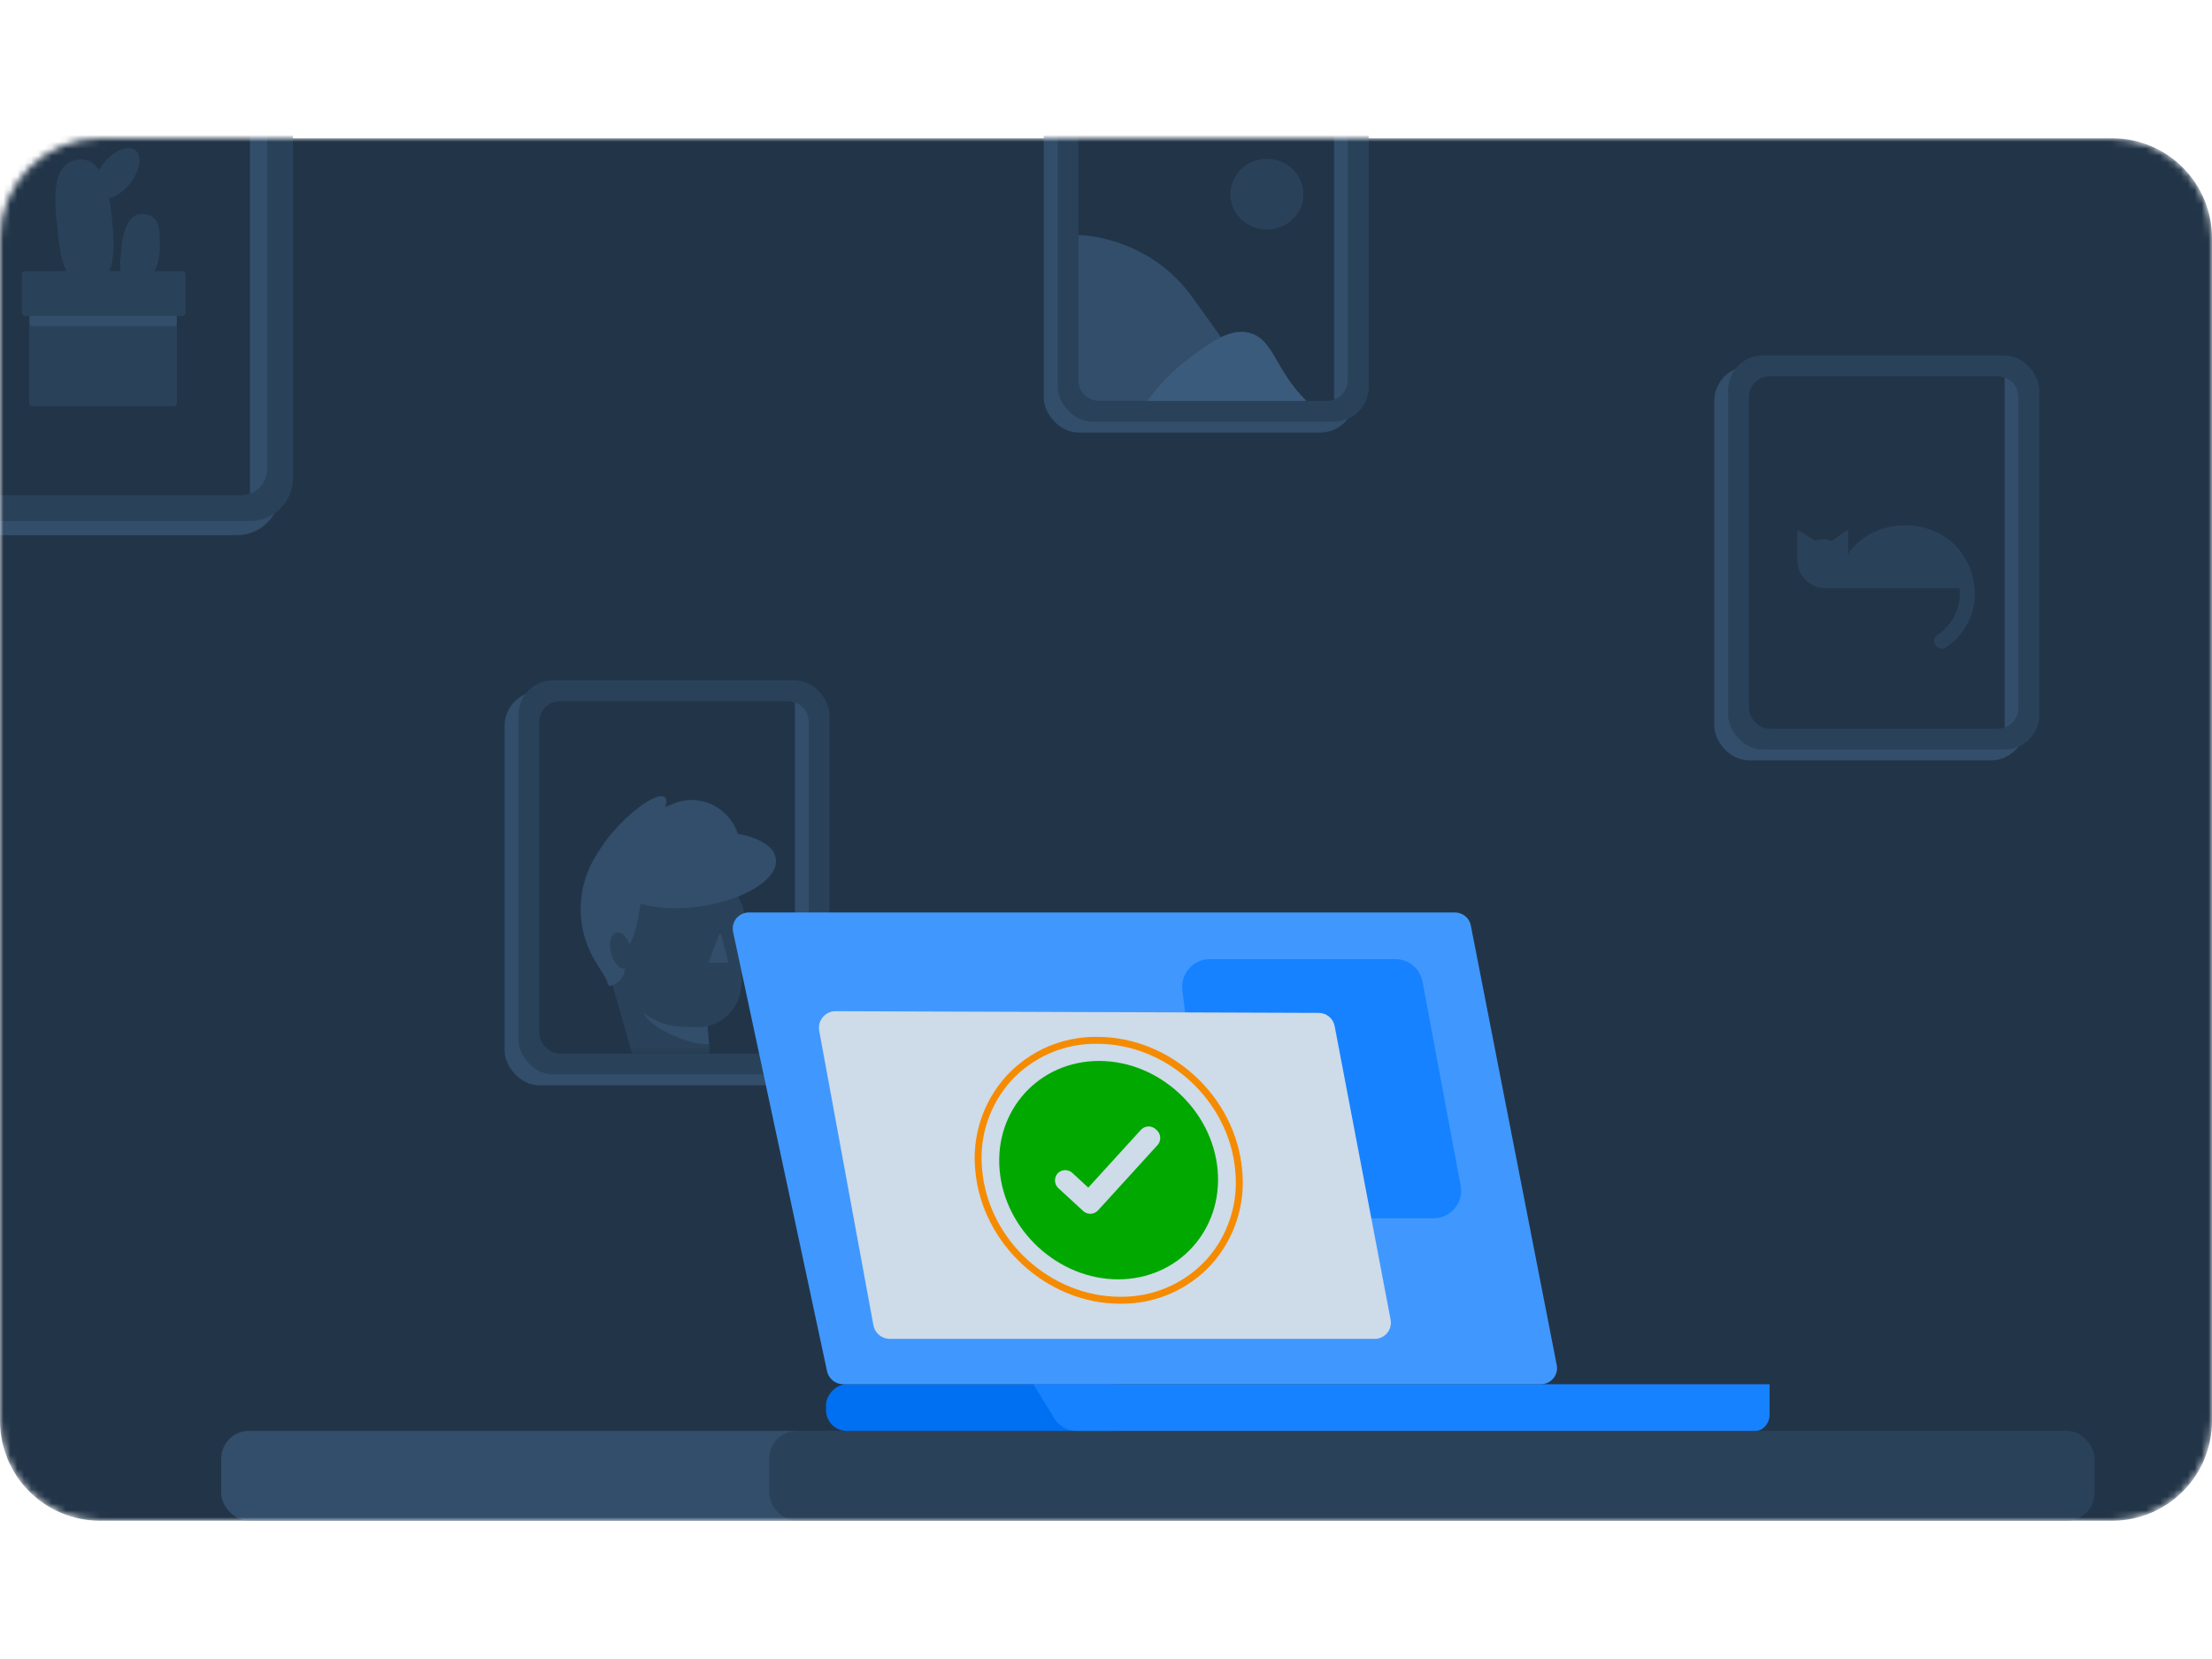 <svg width="320" height="240" viewBox="0 0 320 240" fill="none" xmlns="http://www.w3.org/2000/svg">
<mask id="mask0_2810_46901" style="mask-type:alpha" maskUnits="userSpaceOnUse" x="0" y="20" width="320" height="200">
<path d="M305.547 20H14.453C12.556 19.998 10.677 20.37 8.923 21.095C7.17 21.82 5.576 22.884 4.234 24.225C2.892 25.566 1.827 27.158 1.1 28.911C0.374 30.664 -8.08861e-07 32.543 0 34.44V205.547C0 209.38 1.523 213.056 4.233 215.767C6.944 218.477 10.62 220 14.453 220H305.547C309.38 220 313.056 218.477 315.767 215.767C318.477 213.056 320 209.38 320 205.547V34.44C320 32.543 319.626 30.664 318.9 28.911C318.173 27.158 317.108 25.566 315.766 24.225C314.424 22.884 312.83 21.82 311.077 21.095C309.323 20.37 307.444 19.998 305.547 20Z" fill="#EBF8FF"/>
</mask>
<g mask="url(#mask0_2810_46901)">
<path d="M305.547 20H14.453C12.556 19.998 10.677 20.37 8.923 21.095C7.17 21.82 5.576 22.884 4.234 24.225C2.892 25.566 1.827 27.158 1.1 28.911C0.374 30.664 -8.08861e-07 32.543 0 34.44V205.547C0 209.38 1.523 213.056 4.233 215.767C6.944 218.477 10.62 220 14.453 220H305.547C309.38 220 313.056 218.477 315.767 215.767C318.477 213.056 320 209.38 320 205.547V34.44C320 32.543 319.626 30.664 318.9 28.911C318.173 27.158 317.108 25.566 315.766 24.225C314.424 22.884 312.83 21.82 311.077 21.095C309.323 20.37 307.444 19.998 305.547 20Z" fill="#223548"/>
<rect x="32" y="207" width="86.646" height="13" rx="4" fill="#324E6B"/>
<rect x="111.272" y="207" width="191.728" height="13" rx="4" fill="#2A4259"/>
<rect x="-15.489" y="6.488" width="56" height="70.933" rx="6.222" fill="#324E6B"/>
<rect x="-13.623" y="4.453" width="56" height="70.933" rx="6.222" fill="#2A4259"/>
<rect x="-9.89" y="8.186" width="48.533" height="63.467" rx="3.733" fill="#223548"/>
<path fill-rule="evenodd" clip-rule="evenodd" d="M36.155 71.44V8.398C37.605 8.911 38.643 10.292 38.644 11.917V67.922C38.643 69.546 37.605 70.928 36.155 71.44Z" fill="#324E6B"/>
<path d="M19.629 21.78C20.637 22.651 20.214 24.829 18.708 26.658C17.812 27.753 16.717 28.463 15.784 28.687C15.921 29.446 16.045 30.242 16.132 31.088C16.63 35.755 16.804 41.131 13.258 41.156C9.139 41.193 8.753 37.385 8.33 33.105C8.292 32.756 8.255 32.42 8.218 32.072C7.72 27.392 7.969 23.473 11.291 23.099C12.623 22.95 13.606 23.535 14.34 24.605C14.552 24.232 14.801 23.871 15.087 23.51C16.593 21.68 18.621 20.909 19.629 21.78Z" fill="#2A4259"/>
<path d="M23.114 35.818C23.114 38.505 21.882 40.658 20.351 40.671C16.63 40.708 17.377 38.518 17.588 35.818C17.8 33.105 18.82 30.989 20.351 30.964C23.151 30.902 23.114 33.13 23.114 35.818Z" fill="#2A4259"/>
<path d="M25.154 43.719H4.671C4.434 43.719 4.235 43.918 4.235 44.167V58.328C4.235 58.577 4.434 58.776 4.671 58.776H25.154C25.391 58.776 25.59 58.577 25.59 58.328V44.167C25.59 43.918 25.391 43.719 25.154 43.719Z" fill="#2A4259"/>
<path d="M25.142 41.193H4.696C4.46 41.193 4.261 41.392 4.261 41.641V46.731C4.261 46.98 4.46 47.179 4.696 47.179H25.142C25.379 47.179 25.578 46.98 25.578 46.731V41.641C25.578 41.392 25.379 41.193 25.142 41.193Z" fill="#324E6B"/>
<path d="M26.387 39.24H3.613C3.377 39.24 3.178 39.439 3.178 39.688V45.263C3.178 45.512 3.377 45.711 3.613 45.711H26.387C26.623 45.711 26.822 45.512 26.822 45.263V39.688C26.822 39.439 26.623 39.24 26.387 39.24Z" fill="#2A4259"/>
<rect x="73" y="100" width="45" height="57" rx="5" fill="#324E6B"/>
<rect x="75" y="98.436" width="45" height="57" rx="5" fill="#2A4259"/>
<rect x="78" y="101.436" width="39" height="51" rx="3" fill="#223548"/>
<path fill-rule="evenodd" clip-rule="evenodd" d="M115 152.264V101.605C116.165 102.017 117 103.129 117 104.435V149.435C117 150.741 116.165 151.852 115 152.264Z" fill="#324E6B"/>
<mask id="mask1_2810_46901" style="mask-type:alpha" maskUnits="userSpaceOnUse" x="78" y="101" width="39" height="52">
<rect x="78" y="101.436" width="39" height="51" rx="3" fill="#EBF8FF"/>
</mask>
<g mask="url(#mask1_2810_46901)">
<path d="M102.073 139.257L87.939 142.023L86.145 139.103C85.039 137.298 84.34 135.274 84.096 133.172C83.853 131.07 84.072 128.941 84.737 126.932C85.402 124.923 86.498 123.082 87.948 121.538C89.398 119.994 91.167 118.784 93.133 117.992L97.447 116.256C102.923 114.05 108.5 119.211 106.7 124.823L102.073 139.257Z" fill="#324E6B"/>
<path d="M99.553 160.74L94.76 158.928C94.256 158.738 93.804 158.432 93.44 158.036C93.076 157.64 92.81 157.164 92.663 156.647L88.627 142.528C88.54 142.224 88.541 141.902 88.63 141.599C88.719 141.296 88.893 141.025 89.131 140.816C89.369 140.608 89.661 140.471 89.974 140.422C90.287 140.374 90.607 140.414 90.898 140.54L102.095 145.376L103.163 158.024C103.201 158.473 103.124 158.924 102.94 159.335C102.755 159.747 102.47 160.105 102.109 160.376C101.749 160.647 101.325 160.823 100.878 160.887C100.431 160.95 99.976 160.9 99.553 160.74Z" fill="#2A4259"/>
<path d="M102.575 151.077L102.335 148.207C101.381 147.557 100.358 147.013 99.285 146.584C96.294 145.368 93.56 145.15 93.174 146.096C92.789 147.041 94.898 148.79 97.886 150.006C99.702 150.743 101.416 151.112 102.575 151.077Z" fill="#324E6B"/>
<path d="M96.658 126.493L101.672 126.765C102.515 126.809 103.34 127.018 104.102 127.381C104.863 127.744 105.545 128.253 106.109 128.879C106.673 129.505 107.108 130.236 107.388 131.03C107.669 131.824 107.79 132.666 107.744 133.506L107.25 142.574C107.158 144.269 106.394 145.859 105.127 146.992C103.86 148.126 102.194 148.711 100.495 148.619L98.354 148.503C95.892 148.37 93.585 147.266 91.939 145.436C90.294 143.605 89.444 141.197 89.578 138.741L89.915 132.54C90.008 130.846 90.769 129.259 92.034 128.125C93.298 126.991 94.961 126.404 96.658 126.493Z" fill="#2A4259"/>
<path d="M104.044 135.185L102.553 139.082C102.544 139.105 102.541 139.129 102.544 139.154C102.547 139.178 102.556 139.201 102.57 139.221C102.584 139.241 102.603 139.257 102.625 139.268C102.646 139.279 102.671 139.284 102.695 139.284H105.168C105.191 139.284 105.213 139.279 105.234 139.269C105.254 139.259 105.273 139.245 105.287 139.227C105.301 139.209 105.31 139.188 105.315 139.165C105.32 139.143 105.319 139.12 105.313 139.098L104.331 135.203C104.323 135.173 104.305 135.145 104.281 135.125C104.256 135.104 104.226 135.092 104.194 135.09C104.162 135.088 104.131 135.096 104.104 135.113C104.076 135.13 104.056 135.155 104.044 135.185Z" fill="#324E6B"/>
<path d="M84.994 130.905L87.422 130.209C87.466 130.193 87.514 130.186 87.561 130.19C87.608 130.193 87.654 130.206 87.696 130.228C87.738 130.25 87.775 130.28 87.804 130.317C87.833 130.354 87.855 130.397 87.867 130.442L90.344 139.049C90.555 139.782 90.465 140.569 90.095 141.237C89.724 141.904 89.103 142.397 88.368 142.608C88.281 142.633 88.188 142.622 88.109 142.579C88.03 142.535 87.971 142.462 87.946 142.375L84.768 131.33C84.755 131.287 84.75 131.242 84.754 131.198C84.759 131.153 84.772 131.11 84.793 131.071C84.814 131.031 84.842 130.996 84.877 130.968C84.911 130.939 84.951 130.918 84.994 130.905Z" fill="#324E6B"/>
<path d="M89.18 138.026L87.019 137.15L92.893 129.613L92.18 133.47C91.903 134.976 91.304 136.406 90.424 137.661C90.289 137.853 90.092 137.994 89.866 138.061C89.64 138.127 89.398 138.115 89.18 138.026Z" fill="#324E6B"/>
<path d="M90.481 140.13C91.268 139.934 91.615 138.607 91.256 137.165C90.897 135.723 89.968 134.711 89.181 134.907C88.394 135.102 88.047 136.429 88.406 137.871C88.765 139.314 89.694 140.325 90.481 140.13Z" fill="#2A4259"/>
<path d="M101.181 131.137C107.692 130.244 112.643 127.155 112.241 124.238C111.839 121.321 106.236 119.681 99.725 120.574C93.215 121.467 88.263 124.556 88.665 127.473C89.067 130.39 94.671 132.03 101.181 131.137Z" fill="#324E6B"/>
<path d="M92.79 129.577L88.78 127.947L86.916 132.511L90.926 134.141L92.79 129.577Z" fill="#324E6B"/>
<path d="M92.561 121.842C95.34 119.004 96.972 116.098 96.206 115.352C95.44 114.605 92.566 116.3 89.787 119.137C87.008 121.975 85.376 124.881 86.142 125.628C86.907 126.374 89.781 124.679 92.561 121.842Z" fill="#324E6B"/>
</g>
<rect x="151" y="5.564" width="45" height="57" rx="5" fill="#324E6B"/>
<rect x="153" y="4" width="45" height="57" rx="5" fill="#2A4259"/>
<rect x="156" y="7" width="39" height="51" rx="3" fill="#223548"/>
<path fill-rule="evenodd" clip-rule="evenodd" d="M193 57.828V7.17C194.165 7.582 195 8.693 195 9.999V54.999C195 56.305 194.165 57.417 193 57.828Z" fill="#324E6B"/>
<path d="M156 34C156 34 166 34 172.5 43C179 52 183 58 183 58H159C157.34 58 156 56.66 156 55V34Z" fill="#324E6B"/>
<path d="M180.76 48.16C179.09 47.72 177.46 48.26 175.69 49.29C174.35 50.12 173.05 51.03 171.8 52.01C169.58 53.68 167.63 55.7 166 58H189C184.39 53.47 184.3 49.09 180.76 48.16Z" fill="#3B5B7C"/>
<path d="M183.28 33.19C186.2 33.19 188.56 30.91 188.56 28.09C188.56 25.27 186.19 22.99 183.28 22.99C180.37 22.99 178 25.27 178 28.09C178 30.91 180.37 33.19 183.28 33.19Z" fill="#2A4259"/>
<rect x="248" y="53" width="45" height="57" rx="5" fill="#324E6B"/>
<rect x="250" y="51.435" width="45" height="57" rx="5" fill="#2A4259"/>
<rect x="253" y="54.435" width="39" height="51" rx="3" fill="#223548"/>
<path fill-rule="evenodd" clip-rule="evenodd" d="M290 105.264V54.605C291.165 55.017 292 56.129 292 57.435V102.435C292 103.741 291.165 104.852 290 105.264Z" fill="#324E6B"/>
<g opacity="0.5">
<path d="M284.092 80.499L284.058 80.455C282.487 77.811 279.297 76 275.615 76C272.076 76 268.994 77.669 267.365 80.144V76.92C267.365 76.868 267.344 76.818 267.307 76.781C267.27 76.744 267.22 76.724 267.168 76.724L265.031 78.259H264.908C264.536 78.097 264.133 78.018 263.727 78.028C263.353 78.022 262.983 78.088 262.634 78.22H262.58L260.197 76.743C260.171 76.743 260.145 76.748 260.122 76.758C260.098 76.768 260.076 76.783 260.058 76.801C260.039 76.819 260.025 76.841 260.015 76.865C260.005 76.889 260 76.914 260 76.94V80.991C260 82.077 260.432 83.119 261.2 83.887C261.968 84.655 263.01 85.086 264.096 85.086H283.472C283.497 85.337 283.511 85.579 283.511 85.874C283.516 87.04 283.233 88.189 282.687 89.22C282.14 90.25 281.348 91.13 280.38 91.781L280.302 91.835C280.179 91.917 280.075 92.023 279.995 92.146C279.914 92.269 279.86 92.408 279.834 92.553C279.809 92.698 279.813 92.847 279.846 92.99C279.88 93.133 279.942 93.269 280.029 93.388C280.116 93.506 280.226 93.606 280.352 93.681C280.479 93.757 280.619 93.806 280.765 93.825C280.911 93.845 281.06 93.835 281.202 93.795C281.344 93.756 281.476 93.689 281.591 93.597L281.651 93.558C282.9 92.7 283.921 91.551 284.626 90.209C285.33 88.868 285.696 87.374 285.692 85.859C285.681 83.956 285.126 82.097 284.092 80.499ZM266.144 81.808L267.335 78.855L267.36 80.189L266.144 81.808Z" fill="#324E6B"/>
<path d="M266.144 81.798L267.36 80.159L267.34 78.825L266.144 81.798Z" fill="#324E6B"/>
</g>
<rect width="44.25" height="6.75" rx="3" transform="matrix(-1 0 0 1 163.75 200.25)" fill="#0070F3"/>
<path d="M152.477 205.114L149.5 200.25H256V204.615C256 204.93 255.946 205.241 255.841 205.531C255.736 205.821 255.582 206.085 255.388 206.306C255.194 206.528 254.964 206.703 254.711 206.822C254.458 206.941 254.187 207.002 253.914 207H155.642C155.021 207.001 154.41 206.831 153.859 206.502C153.308 206.174 152.834 205.698 152.477 205.114Z" fill="#1782FF"/>
<path d="M210.439 132.001H108.411C108.051 131.991 107.693 132.063 107.366 132.212C107.038 132.362 106.749 132.584 106.523 132.861C106.296 133.138 106.136 133.464 106.057 133.812C105.978 134.161 105.981 134.522 106.066 134.869L119.646 198.368C119.761 198.9 120.057 199.376 120.484 199.719C120.91 200.061 121.442 200.248 121.992 200.249H222.847C223.204 200.258 223.558 200.186 223.882 200.039C224.206 199.892 224.492 199.673 224.719 199.4C224.945 199.127 225.105 198.806 225.187 198.462C225.269 198.118 225.271 197.76 225.192 197.416L212.785 133.929C212.69 133.383 212.401 132.889 211.971 132.536C211.541 132.183 210.998 131.993 210.439 132.001Z" fill="#4098FF"/>
<path d="M205.793 142.015C205.439 140.122 203.786 138.75 201.861 138.75H175.016C172.615 138.75 170.755 140.85 171.046 143.234L174.64 172.734C174.885 174.741 176.589 176.25 178.611 176.25H207.376C209.88 176.25 211.768 173.976 211.308 171.515L205.793 142.015Z" fill="#1782FF"/>
<path d="M120.854 146.285L171.746 146.461L190.741 146.531C191.3 146.523 191.843 146.715 192.272 147.071C192.702 147.428 192.99 147.926 193.085 148.477L198.347 176.063L201.159 190.841C201.235 191.188 201.232 191.547 201.149 191.893C201.066 192.238 200.906 192.56 200.68 192.835C200.454 193.109 200.169 193.328 199.846 193.476C199.523 193.624 199.17 193.697 198.815 193.688H128.694C128.136 193.682 127.597 193.482 127.17 193.123C126.743 192.764 126.453 192.268 126.35 191.72L118.511 149.121C118.447 148.776 118.46 148.422 118.548 148.082C118.637 147.743 118.798 147.427 119.022 147.157C119.245 146.887 119.525 146.669 119.841 146.518C120.158 146.367 120.504 146.288 120.854 146.285Z" fill="#CEDBE8"/>
<path d="M158.753 150.002C156.285 149.966 153.838 150.448 151.567 151.415C149.299 152.395 147.262 153.839 145.584 155.655C143.92 157.494 142.659 159.662 141.883 162.02C141.108 164.377 140.839 166.872 141.093 169.341C142.034 179.951 151.44 188.605 162.036 188.605C164.502 188.643 166.949 188.162 169.218 187.192C171.485 186.222 173.523 184.785 175.2 182.975C176.868 181.138 178.13 178.969 178.906 176.61C179.681 174.251 179.951 171.755 179.696 169.285C178.77 158.633 169.396 150.002 158.753 150.002ZM174.485 182.273C172.903 183.983 170.98 185.34 168.841 186.259C166.697 187.174 164.385 187.629 162.055 187.597C151.924 187.597 142.969 179.362 142.081 169.223C141.84 166.905 142.089 164.561 142.81 162.345C143.539 160.114 144.728 158.061 146.299 156.32C147.881 154.61 149.804 153.254 151.943 152.339C154.085 151.421 156.396 150.965 158.725 151.001C168.851 151.001 177.815 159.231 178.699 169.351C178.942 171.685 178.691 174.045 177.961 176.276C177.235 178.507 176.046 180.559 174.471 182.297L174.485 182.273Z" fill="#F58B00"/>
<path d="M158.998 153.482C150.325 153.482 143.849 160.587 144.611 169.279C145.373 177.971 153.076 185.075 161.758 185.075C170.44 185.075 176.907 177.966 176.15 169.279C175.393 160.592 167.67 153.482 158.998 153.482ZM167.463 165.642L158.828 175.121C158.686 175.27 158.515 175.389 158.325 175.471C158.136 175.552 157.932 175.594 157.725 175.594C157.519 175.594 157.315 175.552 157.125 175.471C156.936 175.389 156.765 175.27 156.622 175.121L153.194 171.964C153.033 171.834 152.899 171.673 152.802 171.49C152.704 171.307 152.644 171.106 152.626 170.899C152.608 170.693 152.631 170.484 152.694 170.287C152.758 170.089 152.861 169.907 152.996 169.75C153.139 169.6 153.311 169.481 153.501 169.4C153.691 169.319 153.895 169.277 154.102 169.277C154.308 169.277 154.513 169.319 154.703 169.4C154.893 169.481 155.064 169.6 155.207 169.75L157.436 171.804L165.065 163.432C165.207 163.283 165.378 163.164 165.568 163.083C165.757 163.001 165.961 162.959 166.167 162.959C166.374 162.959 166.578 163.001 166.767 163.083C166.957 163.164 167.128 163.283 167.27 163.432C167.432 163.562 167.565 163.723 167.663 163.905C167.761 164.087 167.821 164.288 167.84 164.494C167.859 164.7 167.836 164.908 167.773 165.106C167.71 165.303 167.608 165.485 167.472 165.642H167.463Z" fill="#00A800"/>
</g>
</svg>
